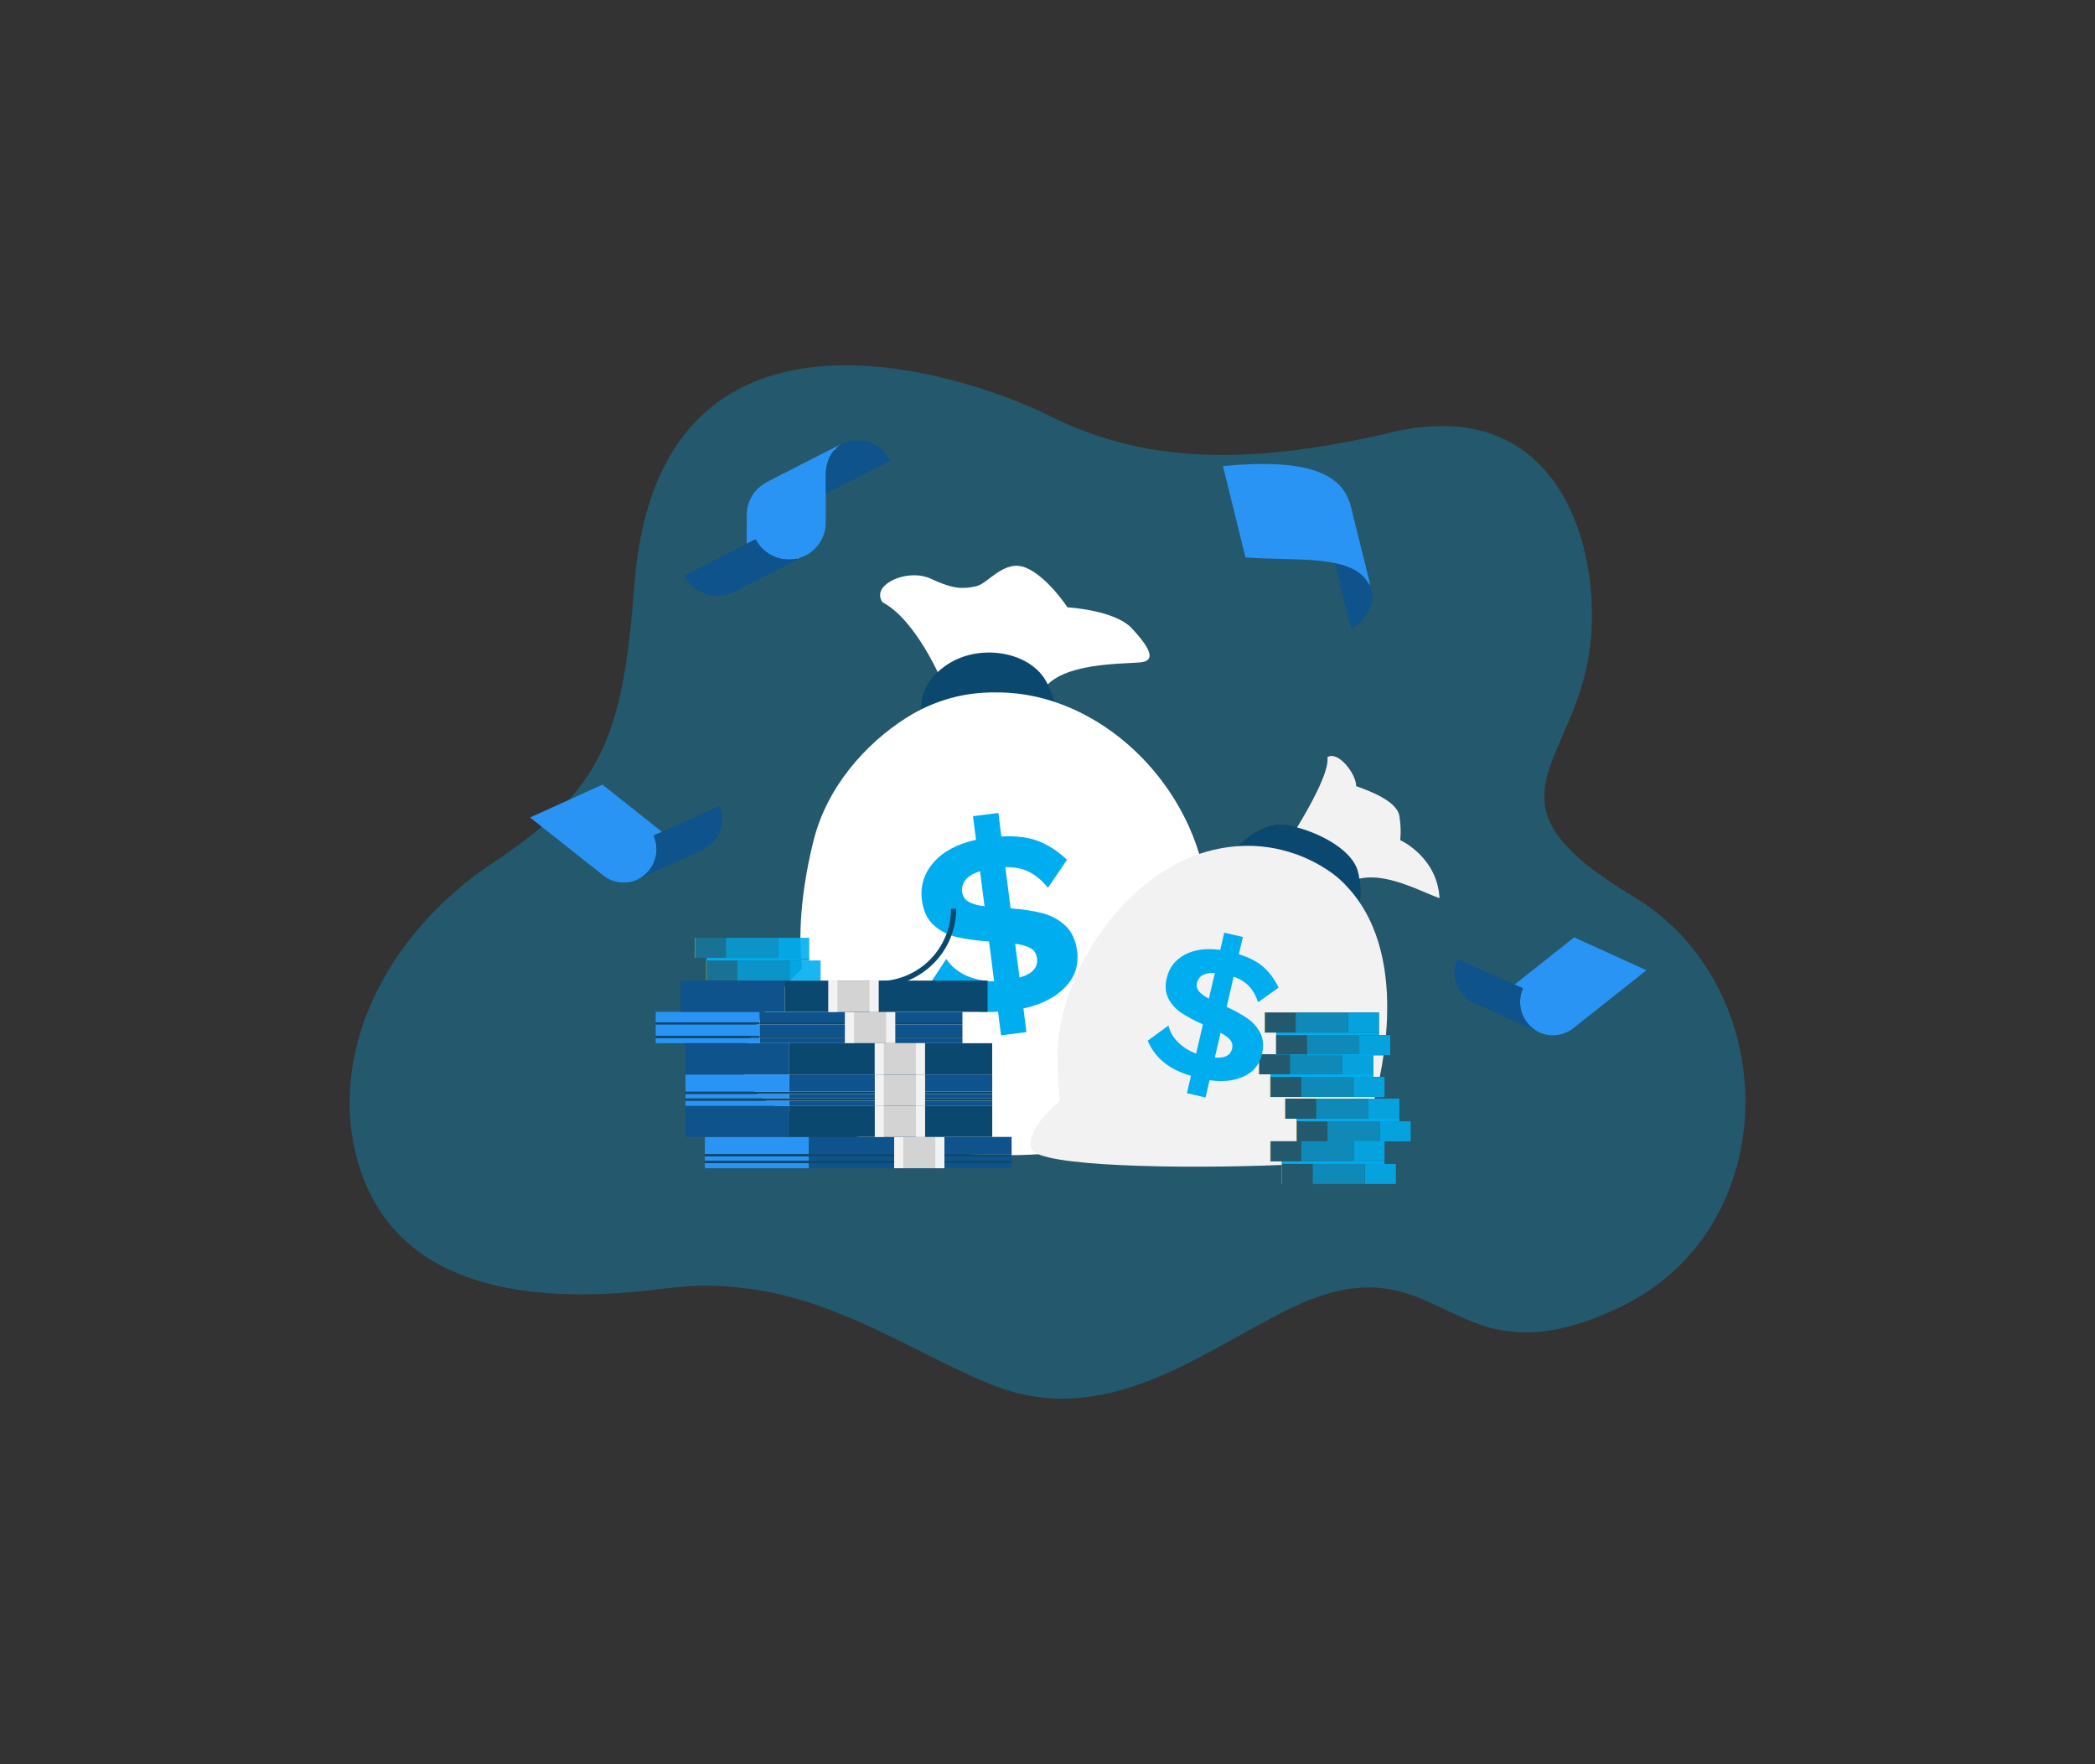<svg xmlns="http://www.w3.org/2000/svg" xmlns:xlink="http://www.w3.org/1999/xlink" version="1.1" x="0px" y="0px" width="500px" height="421px" viewBox="0 0 500 421" enable-background="new 0 0 500 421" xml:space="preserve">
<rect x="0" y="0" width="500" height="421" fill="#333333" stroke="none"/>
<g xmlns="http://www.w3.org/2000/svg" id="BACKGROUND">
</g>
<g xmlns="http://www.w3.org/2000/svg" id="DESIGNED_BY_FREEPIK">
	<g>
		<g opacity="0.3">
			<path fill="#00aef0" d="M389.814,213.945c-35.799-21.461-16.773-29.504-11.166-54.605c5.055-22.623-3.469-66.301-46.469-56.17     c-36.961,8.699-60.689,6.529-81.631-3.891c-20.939-10.43-93.309-34.32-99.1,39.9c-2.76,35.459-7,49-33.561,66.57     c-26.559,17.58-39.74,46.289-32.479,71.539c6.879,23.91,29.658,35.941,73.309,30.23c32.691-4.289,54.791,13.561,77.84,22.91     c27.131,10.99,49.701-7.43,70.73-17.83c37.811-18.699,37.275,19.336,79.125-0.516     C426.465,293.096,425.615,235.404,389.814,213.945z M340.42,213.109c-4.5-1.9-10.75-4.6-15.98-3.4     c0.35,2.141,0.27,4.17,0.09,5.701c6.42,9.5,7.131,21.789,6.25,31.639h1.029v4.801h-1.6c-0.27,1.891-0.59,3.619-0.9,5.16h1.141     v4.799h-2.279c-0.031,0.141-0.07,0.271-0.102,0.391h5.922v5.41h2.709v4.801h-6.25v5.369h2.711v4.801h-27.281v-4.541     c-23.73,0.961-57.92,0.42-59.619-3.76c-1.871-4.6,6.75-11.629,6.75-11.629s-0.67-2.621-0.6-12.512     c1.059-18.898,16.26-41.299,35.309-46.818c2.701-0.781,5.281-1.221,7.721-1.381c2.77-2.561,7.199-5.881,11.779-5.01     c0.771,0.15,1.561,0.33,2.34,0.539c2.791-4.559,7.771-13.318,7.25-16.77c2.531-1.59,6.871,3.951,6.871,6.93     c3.98,1.391,9.77,3.76,10.311,7.131c0.539,3.369,0.18,5.74,0.18,5.74s8.859,3.959,9.398,13.869     C342.68,214.059,341.609,213.609,340.42,213.109z"/>
		</g>
		<g>
			<g>
				<polygon fill="#8EA54E" points="196.922,113.393 196.814,113.439 196.842,113.266     "/>
				<path fill="#8EA54E" d="M197.74,107.551c-0.072,0.082-0.139,0.162-0.205,0.242l0.018-0.146L197.74,107.551z"/>
				<path fill="#8EA54E" d="M200.875,105.926c-0.029,0.016-0.365,0.18-0.912,0.457l0.604-0.314      C200.67,106.016,200.771,105.963,200.875,105.926z"/>
				<path fill="#2A94F4" d="M199.963,106.383l-0.006,0.002c-0.006,0.004-0.006,0.004-0.014,0.006l-0.127,0.066      c-1.041,0.529-2.748,1.406-4.686,2.398c-0.012,0.006-0.014,0.016-0.023,0.027l-0.006,0.004      c-0.344,0.182-0.695,0.359-1.055,0.537c-0.064,0.039-0.137,0.076-0.207,0.104c-0.963,0.49-1.951,0.992-2.906,1.471      c-1.482,0.762-2.932,1.498-4.162,2.139c-0.008-0.002-0.008-0.002-0.012,0.008c0,0,0,0-0.006,0.002      c-0.191,0.09-0.373,0.182-0.545,0.277c-0.01-0.002-0.01-0.002-0.014,0.006c-0.799,0.408-1.49,0.76-2.008,1.031      c-0.012-0.004-0.014,0.006-0.014,0.006l-1.055,0.537c-0.018,0.008-0.029,0.014-0.029,0.014c-2.256,1.148-3.885,3.15-4.537,5.514      c-0.109,0.385-0.195,0.771-0.238,1.166c-0.023,0.148-0.041,0.297-0.051,0.439c-0.029,0.242-0.043,0.486-0.039,0.736v0.045      l-0.016,6.854l2.121-1.08c0.312,0.613,0.686,1.17,1.104,1.676c0.178,0.213,0.365,0.416,0.562,0.607      c0.396,0.391,0.826,0.738,1.277,1.043c2.033,1.369,4.582,1.865,7.023,1.297l0.006-0.004c0.244-0.062,0.492-0.129,0.738-0.215      l0.885-0.344l0.303-0.154c2.971-1.512,4.838-4.559,4.852-7.893l0.012-6.912l-0.002-1.486l0.006-1.43v-0.75v-0.494l0.002-0.314      l0.002-0.055l-0.002-0.334c0.066-1.43,0.369-2.783,0.982-3.98c0.234-0.469,0.52-0.912,0.857-1.328      c0.062-0.086,0.135-0.168,0.211-0.244c-0.047,0-0.088,0.006-0.141,0.01c0,0,0,0-0.006,0.002l-0.328,0.223l0.271-0.215      l0.922-0.736c0.004-0.01,0.004-0.01,0.01-0.012c0.006-0.004,0.014-0.016,0.021-0.02c0.012-0.006,0.014-0.016,0.025-0.021      c0.014-0.006,0.016-0.016,0.027-0.021c0.014-0.006,0.016-0.016,0.029-0.021c0.012-0.006,0.023-0.012,0.033-0.023      c0.264-0.219,0.555-0.422,0.861-0.615C200.846,105.941,200.51,106.105,199.963,106.383z M189.635,122.037      c-0.002-0.006-0.012-0.01-0.018-0.021l0.016-0.002L189.635,122.037z M196.814,113.439l0.027-0.174l0.08,0.127L196.814,113.439z       M197.535,107.793l0.018-0.146l0.188-0.096C197.668,107.633,197.602,107.713,197.535,107.793z"/>
				<polygon fill="#8EA54E" points="197.104,113.316 197.102,113.629 197.096,114.127 197.096,113.633 197.098,113.318     "/>
				<path fill="#8EA54E" d="M199.867,106.66c-0.184,0.162-0.369,0.34-0.523,0.502c-0.006,0.004-0.006,0.004-0.006,0.004      c-0.062,0.07-0.129,0.135-0.189,0.211c-0.047,0-0.088,0.006-0.141,0.01c0,0,0,0-0.006,0.002l-0.328,0.223l0.271-0.215      L199.867,106.66z"/>
				<polygon fill="#527C35" points="196.922,113.393 196.814,113.439 196.842,113.266     "/>
				<polygon fill="#527C35" points="197.104,113.316 197.102,113.629 197.096,114.127 197.096,113.633 197.098,113.318     "/>
				<path fill="#527C35" d="M199.867,106.66c-0.184,0.162-0.369,0.34-0.523,0.502c-0.006,0.004-0.006,0.004-0.006,0.004      c-0.062,0.07-0.129,0.135-0.189,0.211c-0.047,0-0.088,0.006-0.141,0.01c0,0,0,0-0.006,0.002l-0.328,0.223l0.271-0.215      L199.867,106.66z"/>
				<polygon fill="#8EA54E" points="196.922,113.393 196.814,113.439 196.842,113.266     "/>
				<polygon fill="#8EA54E" points="197.104,113.316 197.102,113.629 197.096,114.127 197.096,113.633 197.098,113.318     "/>
				<path fill="#8EA54E" d="M199.338,107.166c-0.062,0.07-0.129,0.135-0.189,0.211c-0.047,0-0.088,0.006-0.141,0.01L199.338,107.166      z"/>
				<path fill="#0E538C" d="M212.502,109.955l-15.41,7.838l-0.002-1.486l0.006-1.43v-0.75l0.006-0.498l0.002-0.312l-0.006,0.002      l0.002-0.055l-0.002-0.334c0.066-1.43,0.369-2.783,0.982-3.98c0.234-0.469,0.52-0.912,0.857-1.328      c0.062-0.086,0.135-0.168,0.211-0.244c0.061-0.076,0.127-0.141,0.189-0.211c0,0,0,0,0.006-0.004      c0.154-0.162,0.34-0.34,0.523-0.502c0.004-0.01,0.004-0.01,0.01-0.012c0.006-0.004,0.014-0.016,0.021-0.02      c0.012-0.006,0.014-0.016,0.025-0.021c0.014-0.006,0.016-0.016,0.027-0.021c0.014-0.006,0.016-0.016,0.029-0.021      c0.012-0.006,0.023-0.012,0.033-0.023c0.264-0.219,0.555-0.422,0.861-0.615C205.184,103.926,210.33,105.688,212.502,109.955z"/>
				<path fill="#598E2F" d="M198.945,107.396l-0.271,0.215l0.328-0.223C198.986,107.391,198.967,107.393,198.945,107.396z       M197.098,113.318l-0.002,0.314l0.006-0.004l0.002-0.312L197.098,113.318z"/>
			</g>
			<g>
				<path fill="#BDD992" d="M191.041,133.096l-0.938,0.361c0.066-0.049,0.127-0.094,0.193-0.143l0.006-0.004      C190.547,133.248,190.795,133.182,191.041,133.096z"/>
				<path fill="#BDD992" d="M189.633,122.014l0.002,0.023c-0.002-0.006-0.012-0.01-0.018-0.021L189.633,122.014z"/>
				<polygon fill="#BDD992" points="196.922,113.393 196.814,113.439 196.842,113.266     "/>
				<path fill="#BDD992" d="M195.131,108.855c-0.012,0.006-0.014,0.016-0.023,0.027l-0.006,0.004      c-0.344,0.182-0.695,0.359-1.055,0.537c-0.064,0.039-0.137,0.076-0.207,0.104c-0.963,0.49-1.951,0.992-2.906,1.471      c0.975-0.496,1.961-1.006,2.924-1.496l0.207-0.104C194.428,109.213,194.777,109.027,195.131,108.855z"/>
				<path fill="#BDD992" d="M197.74,107.551c-0.072,0.082-0.139,0.162-0.205,0.242l0.018-0.146L197.74,107.551z"/>
				<path fill="#BDD992" d="M199.867,106.66c-0.184,0.162-0.369,0.34-0.523,0.502c-0.006,0.004-0.006,0.004-0.006,0.004      c-0.062,0.07-0.129,0.135-0.189,0.211c-0.047,0-0.088,0.006-0.141,0.01c0,0,0,0-0.006,0.002l-0.328,0.223l0.271-0.215      L199.867,106.66z"/>
				<path fill="#598E2F" d="M191.041,133.096l-0.938,0.361c0.066-0.049,0.127-0.094,0.193-0.143l0.006-0.004      C190.547,133.248,190.795,133.182,191.041,133.096z"/>
				<path fill="#598E2F" d="M189.633,122.014l0.002,0.023c-0.002-0.006-0.012-0.01-0.018-0.021L189.633,122.014z"/>
				<path fill="#598E2F" d="M190.934,110.998c-1.482,0.762-2.932,1.498-4.162,2.139c-0.008-0.002-0.008-0.002-0.012,0.008      c0,0,0,0-0.006,0.002c-0.191,0.09-0.373,0.182-0.545,0.277c-0.01-0.002-0.01-0.002-0.014,0.006      c-0.799,0.408-1.49,0.76-2.008,1.031c-0.012-0.004-0.014,0.006-0.014,0.006l-1.055,0.537c0.186-0.133,0.385-0.248,0.584-0.352      c0,0,0.334-0.17,0.918-0.467l0.041-0.02c0.494-0.244,1.143-0.574,1.912-0.967c0.006-0.002,0.016-0.014,0.031-0.014      c0.111-0.051,0.209-0.1,0.314-0.162l0.018-0.008C188.1,112.432,189.484,111.734,190.934,110.998z"/>
				<path fill="#598E2F" d="M197.74,107.551c-0.072,0.082-0.139,0.162-0.205,0.242l0.018-0.146L197.74,107.551z"/>
				<path fill="#BDD992" d="M189.633,122.014l0.002,0.023c-0.002-0.006-0.012-0.01-0.018-0.021L189.633,122.014z"/>
			</g>
			<g>
				<g>
					<path fill="#527C35" d="M189.633,122.014l0.002,0.023c-0.002-0.006-0.012-0.01-0.018-0.021L189.633,122.014z"/>
					<path fill="#BDD992" d="M189.633,122.014l0.002,0.023c-0.002-0.006-0.012-0.01-0.018-0.021L189.633,122.014z"/>
					<path fill="#8EA54E" d="M189.633,122.014l0.002,0.023c-0.002-0.006-0.012-0.01-0.018-0.021L189.633,122.014z"/>
				</g>
			</g>
			<path fill="#6EAA42" d="M187.012,112.963c-0.012,0.006-0.027,0.021-0.039,0.027c-0.014,0.006-0.025,0.012-0.035,0.025     l-0.018,0.008c-0.051,0.035-0.1,0.074-0.148,0.113c-0.008-0.002-0.008-0.002-0.012,0.008c0,0,0,0-0.006,0.002     c-0.191,0.09-0.373,0.182-0.545,0.277c0.117-0.082,0.242-0.154,0.365-0.225c0.006-0.002,0.016-0.014,0.031-0.014     c0.057-0.037,0.117-0.068,0.184-0.102c0.059-0.037,0.119-0.068,0.18-0.1C186.969,112.984,186.986,112.975,187.012,112.963z"/>
			<path fill="#6EAA42" d="M194.076,109.377c-0.002,0.008-0.008,0.012-0.012,0.021c-0.006,0.002-0.016,0.014-0.018,0.025     c-0.064,0.039-0.137,0.076-0.207,0.104c0.004-0.01,0.016-0.016,0.018-0.025c0.004-0.008,0.016-0.016,0.02-0.023L194.076,109.377z     "/>
			<g>
				<g>
					<path fill="#0E538C" d="M191.926,132.752l-16.701,8.494c-4.363,2.221-9.705,0.48-11.928-3.891l17.033-8.664       c0.312,0.613,0.686,1.17,1.104,1.676c0.178,0.213,0.365,0.416,0.562,0.607c0.396,0.391,0.826,0.738,1.277,1.043       c2.033,1.369,4.582,1.865,7.023,1.297c-0.066,0.049-0.127,0.094-0.193,0.143l0.938-0.361       C191.336,132.998,191.635,132.885,191.926,132.752z"/>
					<path fill="#8EA54E" d="M191.041,133.096l-0.938,0.361c0.066-0.049,0.127-0.094,0.193-0.143l0.006-0.004       C190.547,133.248,190.795,133.182,191.041,133.096z"/>
				</g>
			</g>
			<g>
				<path fill="#8EA54E" d="M178.264,122.137c-0.029,0.242-0.043,0.486-0.039,0.736v0.045l-0.006,0.004      C178.215,122.656,178.229,122.398,178.264,122.137z"/>
				<polygon fill="#8EA54E" points="197.104,113.316 197.102,113.629 197.096,114.127 197.096,113.633 197.098,113.318     "/>
			</g>
		</g>
		<g>
			<g>
				<g>
					<path fill="#BDD992" d="M354.537,240.59l-0.1-0.045l0.031-0.025C354.494,240.545,354.514,240.57,354.537,240.59z"/>
					<path fill="#2A94F4" d="M392.787,231.484l-17.078-7.76l-0.018-0.012l-9.967,7.898l-1.227,0.967l-3.025,2.396l0.912,0.406       l1.1,0.5c-0.143,0.318-0.268,0.645-0.361,0.969c-0.188,0.6-0.295,1.213-0.326,1.82c-0.055,0.867,0.039,1.719,0.258,2.545v0.006       c0.568,2.133,2.012,4.014,4.107,5.078l0.162,0.074c0.082,0.037,0.162,0.068,0.25,0.1c0.338,0.145,0.689,0.264,1.045,0.346       c0.049,0.023,0.113,0.035,0.176,0.049c0.213,0.049,0.43,0.094,0.65,0.131c0.105,0.012,0.217,0.025,0.324,0.037       c0.068,0.008,0.131,0.014,0.188,0.02c0.031,0,0.068,0.006,0.094,0.006c0.049,0.006,0.088,0.006,0.113,0.006       c0.262,0.014,0.525,0.02,0.787,0c0.076,0,0.145-0.006,0.219-0.006c0.318-0.025,0.631-0.062,0.938-0.125       c1.062-0.199,2.082-0.619,2.996-1.238l2.713-2.15l15.131-11.986L392.787,231.484z M371.689,240.039h-0.006v-0.006h0.012       L371.689,240.039z"/>
					<polygon fill="#BDD992" points="371.695,240.033 371.689,240.039 371.684,240.039 371.684,240.033      "/>
					<path fill="#598E2F" d="M370.051,247.061c-0.113,0-0.27-0.006-0.469-0.031c-0.494-0.062-1.232-0.219-2.008-0.557       c0.338,0.145,0.689,0.264,1.045,0.346c0.049,0.023,0.113,0.035,0.176,0.049c0.213,0.049,0.43,0.094,0.65,0.131       c0.105,0.012,0.217,0.025,0.324,0.037c0.068,0.008,0.131,0.014,0.188,0.02C369.988,247.055,370.025,247.061,370.051,247.061z"/>
					<polygon fill="#598E2F" points="371.695,240.033 371.689,240.039 371.684,240.039 371.684,240.033      "/>
					<polygon fill="#BDD992" points="371.695,240.033 371.689,240.039 371.684,240.039 371.684,240.033      "/>
				</g>
				<g>
					<g>
						<polygon fill="#527C35" points="371.695,240.033 371.689,240.039 371.684,240.039 371.684,240.033       "/>
						<polygon fill="#8EA54E" points="371.695,240.033 371.689,240.039 371.684,240.039 371.684,240.033       "/>
					</g>
				</g>
			</g>
			<g>
				<g>
					<path fill="#8EA54E" d="M354.537,240.59l-0.1-0.045l0.031-0.025C354.494,240.545,354.514,240.57,354.537,240.59z"/>
					<path fill="#0E538C" d="M367.162,246.299l-3.045-1.377l-2.545-1.15l-0.383-0.174l-0.412-0.189l-1.051-0.469l-0.855-0.387       l-0.131-0.062l-0.506-0.225l-0.258-0.119l-0.381-0.176l-0.602-0.268l-1.65-0.746l-0.799-0.361l-0.008-0.006       c-0.023-0.02-0.043-0.045-0.068-0.07l-0.031,0.025l-0.443-0.199l-0.201-0.088c-0.006-0.006-0.006-0.006-0.012-0.014       l-0.957-0.424l-0.074-0.037l-0.939-0.426c-4.014-1.812-5.795-6.533-3.982-10.549l13.645,6.166l0.912,0.406l1.1,0.5       c-0.143,0.318-0.268,0.645-0.361,0.969c-0.188,0.6-0.295,1.213-0.326,1.82c-0.055,0.867,0.039,1.719,0.258,2.545v0.006       C363.623,243.354,365.066,245.234,367.162,246.299z"/>
					<path fill="#527C35" d="M353.793,240.258l-0.969-0.438l0.957,0.424C353.787,240.252,353.787,240.252,353.793,240.258z"/>
					<path fill="#527C35" d="M354.537,240.59l-0.1-0.045l0.031-0.025C354.494,240.545,354.514,240.57,354.537,240.59z"/>
					<path fill="#8EA54E" d="M354.537,240.59l-0.1-0.045l0.031-0.025C354.494,240.545,354.514,240.57,354.537,240.59z"/>
					<path fill="#598E2F" d="M354.537,240.59l-0.1-0.045l0.031-0.025C354.494,240.545,354.514,240.57,354.537,240.59z"/>
				</g>
			</g>
		</g>
		<g>
			<g>
				<g>
					<path fill="#BDD992" d="M164.926,204.135l0.102-0.043l-0.033-0.025C164.971,204.092,164.951,204.117,164.926,204.135z"/>
					<path fill="#2A94F4" d="M126.516,195.107l15.133,11.984l2.713,2.152c0.912,0.619,1.932,1.037,2.996,1.236       c0.307,0.064,0.617,0.102,0.936,0.127c0.076,0,0.145,0.006,0.221,0.006c0.262,0.02,0.525,0.014,0.787,0       c0.025,0,0.062,0,0.113-0.006c0.025,0,0.062-0.008,0.094-0.008c0.057-0.006,0.119-0.012,0.188-0.018       c0.105-0.012,0.219-0.025,0.324-0.037c0.219-0.037,0.438-0.082,0.65-0.131c0.062-0.014,0.125-0.025,0.176-0.051       c0.355-0.082,0.707-0.201,1.043-0.344c0.088-0.031,0.17-0.062,0.252-0.1l0.162-0.074c2.094-1.064,3.539-2.945,4.107-5.078       v-0.008c0.219-0.824,0.312-1.676,0.256-2.545c-0.031-0.605-0.137-1.219-0.324-1.818c-0.094-0.326-0.219-0.65-0.361-0.969       l1.098-0.5l0.914-0.406l-3.027-2.396l-1.225-0.969l-9.967-7.896l-0.02,0.012l-17.076,7.76L126.516,195.107z M147.77,203.578       h0.012v0.008h-0.006L147.77,203.578z"/>
					<polygon fill="#BDD992" points="147.77,203.578 147.775,203.586 147.781,203.586 147.781,203.578      "/>
					<path fill="#598E2F" d="M149.414,210.607c0.111,0,0.268-0.008,0.469-0.031c0.494-0.062,1.23-0.221,2.006-0.557       c-0.336,0.143-0.688,0.262-1.043,0.344c-0.051,0.025-0.113,0.037-0.176,0.051c-0.213,0.049-0.432,0.094-0.65,0.131       c-0.105,0.012-0.219,0.025-0.324,0.037c-0.068,0.006-0.131,0.012-0.188,0.018C149.477,210.6,149.439,210.607,149.414,210.607z"/>
					<polygon fill="#598E2F" points="147.77,203.578 147.775,203.586 147.781,203.586 147.781,203.578      "/>
					<polygon fill="#BDD992" points="147.77,203.578 147.775,203.586 147.781,203.586 147.781,203.578      "/>
				</g>
				<g>
					<g>
						<polygon fill="#527C35" points="147.77,203.578 147.775,203.586 147.781,203.586 147.781,203.578       "/>
						<polygon fill="#8EA54E" points="147.77,203.578 147.775,203.586 147.781,203.586 147.781,203.578       "/>
					</g>
				</g>
			</g>
			<g>
				<g>
					<path fill="#8EA54E" d="M164.926,204.135l0.102-0.043l-0.033-0.025C164.971,204.092,164.951,204.117,164.926,204.135z"/>
					<path fill="#0E538C" d="M152.303,209.846l3.045-1.377l2.545-1.15l0.381-0.176l0.412-0.188l1.051-0.469l0.857-0.387l0.131-0.062       l0.506-0.227l0.258-0.119l0.381-0.174l0.602-0.27l1.65-0.744l0.799-0.363l0.006-0.006c0.025-0.018,0.045-0.043,0.068-0.068       l0.033,0.025l0.443-0.199l0.199-0.088c0.006-0.006,0.006-0.006,0.014-0.014l0.955-0.424l0.076-0.039l0.938-0.424       c4.014-1.814,5.797-6.535,3.984-10.549l-13.645,6.166l-0.914,0.406l-1.098,0.5c0.143,0.318,0.268,0.643,0.361,0.969       c0.188,0.6,0.293,1.213,0.324,1.818c0.057,0.869-0.037,1.721-0.256,2.545v0.008C155.842,206.9,154.396,208.781,152.303,209.846       z"/>
					<path fill="#527C35" d="M165.67,203.805l0.969-0.438l-0.955,0.424C165.676,203.799,165.676,203.799,165.67,203.805z"/>
					<path fill="#527C35" d="M164.926,204.135l0.102-0.043l-0.033-0.025C164.971,204.092,164.951,204.117,164.926,204.135z"/>
					<path fill="#8EA54E" d="M164.926,204.135l0.102-0.043l-0.033-0.025C164.971,204.092,164.951,204.117,164.926,204.135z"/>
					<path fill="#598E2F" d="M164.926,204.135l0.102-0.043l-0.033-0.025C164.971,204.092,164.951,204.117,164.926,204.135z"/>
				</g>
			</g>
		</g>
		<g>
			<g>
				<g>
					<path fill="#0E538C" d="M318.584,134.383c0.986,0.195,1.914,0.447,2.775,0.766c1.947,0.705,3.553,1.715,4.672,3.195       c0.324,0.412,0.602,0.865,0.84,1.355c0.145,0.299,0.279,0.605,0.383,0.93c0.088,0.229,0.158,0.457,0.223,0.699       c0.014,0.031,0.018,0.068,0.023,0.098c0.006,0.031,0.02,0.068,0.025,0.1c0.061,0.787-0.061,1.941-0.428,3.053       c-0.812,2.512-2.557,4.275-4.646,5.479C322.088,148.566,320.066,140.381,318.584,134.383z"/>
					<path fill="#2A94F4" d="M291.875,111.23c0.164,0.65,5.166,20.963,5.373,21.801c6.014,0.463,12.168,0.281,17.363,0.773       c0.252,0.027,0.506,0.055,0.752,0.082c0.379,0.039,0.75,0.086,1.121,0.135c0.729,0.102,1.426,0.217,2.1,0.361       c0.986,0.195,1.914,0.447,2.775,0.766c1.947,0.705,3.553,1.715,4.672,3.195c0.324,0.412,0.602,0.865,0.84,1.355       c-0.033-0.24-0.072-0.504-0.127-0.775c0.176,0.389,0.314,0.799,0.443,1.238c-0.014-0.045-0.027-0.09-0.033-0.129       c-0.049-0.188-0.094-0.377-0.137-0.559c-0.008-0.008-0.008-0.023-0.014-0.037c-0.006-0.016-0.006-0.031-0.006-0.045       c-0.006-0.01-0.014-0.023-0.014-0.039c-0.029-0.137-0.068-0.271-0.1-0.408c-0.014-0.047-0.018-0.09-0.031-0.137       c-0.006-0.021-0.012-0.053-0.018-0.074c-0.008-0.016-0.008-0.023-0.006-0.039c-0.025-0.105-0.059-0.211-0.082-0.324       c-0.006-0.023-0.014-0.039-0.021-0.061c0.002-0.023-0.004-0.039-0.01-0.053c0-0.01,0-0.01,0-0.01       c-0.006-0.021-0.006-0.035-0.012-0.051c-0.045-0.182-0.09-0.363-0.133-0.545l-0.008-0.008       c-0.012-0.053-0.023-0.107-0.037-0.152c-0.006-0.016-0.006-0.029-0.014-0.045c0.002-0.014-0.006-0.031-0.006-0.037       c-0.006-0.023-0.012-0.047-0.012-0.061c-0.031-0.115-0.057-0.221-0.082-0.324c0.002-0.01,0.002-0.018-0.006-0.023       c0-0.008,0-0.008-0.006-0.018c0-0.014-0.006-0.037-0.012-0.059c-0.008-0.023-0.014-0.053-0.02-0.084c0,0,0,0-0.006-0.008       v-0.008c0-0.006,0-0.021-0.006-0.029c0-0.014-0.008-0.031-0.014-0.045c-0.004-0.053-0.018-0.105-0.039-0.152       c0.002-0.014,0.002-0.023-0.006-0.029c-0.012-0.053-0.023-0.105-0.037-0.152c0-0.008,0-0.008,0-0.008       c0.002-0.006,0.002-0.006,0.002-0.006c0-0.008,0-0.008-0.008-0.008l-0.018-0.092c0-0.006-0.008-0.016-0.008-0.016       c-0.006-0.029-0.012-0.059-0.018-0.082c-0.008-0.008-0.008-0.016-0.006-0.023c-0.008-0.029-0.014-0.053-0.02-0.074       c-0.006-0.023-0.014-0.039-0.021-0.055c0-0.006,0-0.006,0-0.006c0.002-0.01,0.002-0.01,0.002-0.01       c-0.008-0.014-0.014-0.029-0.014-0.045c0-0.006-0.006-0.016-0.006-0.023c-0.064-0.225-0.129-0.445-0.207-0.666       c0.029,0.023,0.062,0.1,0.102,0.215c-0.02-0.076-0.037-0.152-0.057-0.229c-0.025-0.098-0.045-0.188-0.068-0.279       c0-0.008-0.008-0.016-0.008-0.023c-0.006-0.029-0.012-0.061-0.018-0.084l-0.008-0.006c0-0.008,0-0.008,0-0.016       c0.002-0.014-0.006-0.029-0.006-0.037c-0.012-0.031-0.02-0.053-0.018-0.084l-0.006-0.008v-0.008       c-0.006-0.029-0.02-0.066-0.025-0.098s-0.012-0.061-0.02-0.084c-0.008-0.008-0.008-0.008-0.006-0.014       c0-0.008,0-0.016-0.008-0.023c0-0.008,0-0.008,0.002-0.016c-0.014-0.037-0.02-0.074-0.033-0.113       c0.002-0.014-0.004-0.037-0.012-0.053v-0.008c-0.008-0.008-0.006-0.016-0.006-0.021c-0.008-0.016-0.006-0.023-0.014-0.039       c0.002-0.014-0.006-0.029-0.006-0.037s-0.006-0.008-0.006-0.016c0-0.016-0.006-0.029-0.006-0.037       c-0.057-0.221-0.105-0.439-0.156-0.643c-0.008-0.016-0.006-0.031-0.014-0.047c-0.006-0.045-0.018-0.09-0.031-0.127       c-0.012-0.039-0.02-0.076-0.031-0.121c0-0.008,0-0.008-0.006-0.018c0-0.014-0.008-0.037-0.014-0.051c0,0,0,0,0-0.008       l0.002-0.016l-0.008-0.008c0,0,0,0,0-0.008s0-0.008-0.008-0.008c0,0,0,0,0.002-0.006c0,0,0-0.016-0.006-0.039c0,0,0,0,0-0.008       l-0.008-0.008c0-0.008,0-0.008,0-0.014c-0.006-0.008-0.006-0.008-0.006-0.008c0.002-0.023-0.012-0.053-0.025-0.107       c-0.006-0.014-0.006-0.029-0.012-0.045v-0.014c0,0,0,0-0.008-0.008c0-0.008,0.002-0.016-0.006-0.037       c0.002-0.008-0.006-0.018-0.006-0.023c0-0.008,0-0.008-0.006-0.016c0-0.008,0-0.016-0.006-0.037c0,0,0-0.008-0.008-0.016       l0.002-0.008c0,0,0-0.008-0.006-0.037c0,0,0-0.008-0.006-0.023c0-0.008-0.008-0.037-0.02-0.076       c-0.008-0.008-0.008-0.008-0.008-0.016c0.002-0.006-0.006-0.029-0.012-0.066c-0.006-0.008-0.006-0.008-0.006-0.016       s-0.006-0.037-0.02-0.082l0.002-0.01h-0.008c0,0,0,0,0-0.008c0-0.006,0-0.006,0-0.014l-0.006-0.01c0,0,0-0.006,0-0.014       c-0.006-0.014-0.014-0.031-0.014-0.045c-0.006-0.023-0.012-0.045-0.018-0.076c-0.008-0.008-0.008-0.008-0.008-0.014       c-0.006-0.023-0.012-0.039-0.012-0.061c0,0,0,0,0-0.008c-0.006-0.016-0.014-0.031-0.014-0.047       c-0.006-0.014-0.012-0.029-0.012-0.045c0,0,0,0,0-0.008h-0.006c0,0,0,0,0-0.008c0-0.006,0-0.014-0.008-0.021       c-0.018-0.084-0.035-0.174-0.061-0.266c0-0.008-0.008-0.016-0.006-0.029c0,0,0-0.008-0.008-0.016s-0.008-0.008-0.008-0.016       v-0.008c-0.006-0.029-0.012-0.068-0.023-0.105v-0.008h-0.008v-0.008c0.002-0.021-0.006-0.037-0.012-0.061v-0.008       c0.002-0.006,0.002-0.014-0.006-0.021v-0.008h-0.008c-0.006-0.008-0.006-0.016,0.002-0.023c0-0.006,0-0.006-0.006-0.014       c0,0-0.008-0.008-0.008-0.016c0,0,0,0,0-0.008c0,0,0,0,0.002-0.008c-0.008-0.023-0.008-0.045-0.02-0.068       c-0.021-0.053-0.033-0.105-0.037-0.158c0-0.008,0-0.016-0.008-0.021c0,0-0.006-0.01-0.006-0.018c0,0,0,0,0-0.006v-0.008       c0,0,0,0,0-0.008h-0.006c0,0,0,0,0-0.008v-0.008c-0.006-0.008-0.016-0.016-0.006-0.023v-0.006c0-0.008-0.008-0.008-0.008-0.016       c-0.008-0.008-0.014-0.016-0.006-0.023c-0.008-0.008-0.008-0.016-0.006-0.021v-0.016c0-0.008,0-0.008,0-0.008       c-0.006-0.008-0.014-0.008-0.006-0.016v-0.008c-0.008-0.006-0.008-0.006,0.002-0.014c-0.016-0.008-0.016-0.016-0.016-0.023       v-0.008c-0.006-0.008-0.014-0.016-0.006-0.023c0,0-0.006-0.008-0.006-0.014c-0.008-0.008-0.016-0.016-0.008-0.023l0.002-0.014       c0,0,0-0.008-0.008-0.008c0-0.008,0-0.008,0-0.016v-0.008c-0.033-0.076-0.045-0.152-0.057-0.219       c-0.006-0.008-0.006-0.008,0.002-0.016c0-0.008,0-0.008,0-0.008h-0.008c-0.027-0.068-0.037-0.137-0.051-0.197h0.008       c0.002-0.021-0.006-0.037-0.012-0.053c0-0.008,0.002-0.021-0.006-0.031c0,0,0-0.006,0-0.014       c-0.008-0.008-0.006-0.023-0.014-0.031c-0.006-0.014-0.014-0.037-0.02-0.053c0-0.006,0-0.006,0-0.006       c-0.008-0.008-0.008-0.008-0.006-0.016c0-0.008,0-0.008,0-0.016c0.002-0.014,0.002-0.023-0.006-0.031       c-0.008-0.006-0.008-0.014-0.008-0.014c0-0.008,0-0.008,0-0.008c0.002-0.008,0.002-0.016,0.002-0.016v-0.006l-0.008-0.002       c0-0.008,0-0.008,0-0.008c-0.006-0.008-0.006-0.008,0.002-0.014l-0.008-0.008c-0.006-0.008-0.006-0.016-0.006-0.023       c0-0.006-0.008-0.008-0.008-0.016l0.002-0.014c-0.008,0-0.008-0.008-0.008-0.008l0.002-0.029c0,0-0.008-0.002-0.008-0.01       c-0.006-0.021-0.012-0.045-0.012-0.066c-0.006-0.008-0.006-0.008-0.006-0.016c-0.014-0.023-0.02-0.053-0.02-0.076       c-0.006-0.008-0.006-0.008,0.002-0.014l-0.008-0.008c-0.008-0.008-0.006-0.023-0.006-0.031       c-0.008-0.008-0.006-0.023-0.006-0.037c-0.008-0.008-0.008-0.008-0.006-0.016c-0.008-0.008-0.008-0.023-0.014-0.031       c0-0.014-0.006-0.029-0.012-0.061c-0.008-0.014-0.008-0.031-0.006-0.045c-0.008-0.008-0.016-0.023-0.014-0.037       c-0.006-0.023-0.014-0.037-0.012-0.061c-0.016-0.023-0.021-0.037-0.02-0.061v-0.008c-0.008-0.016-0.014-0.039-0.014-0.053       c-0.006-0.008-0.006-0.016-0.006-0.023c-0.012-0.045-0.025-0.084-0.031-0.129c-0.006-0.014-0.006-0.021-0.014-0.037v-0.008       c-0.006-0.008-0.006-0.016-0.006-0.021c-0.006-0.023-0.012-0.047-0.012-0.061c-0.006-0.016-0.006-0.031-0.012-0.047       c0-0.008,0-0.008,0-0.008c-0.008-0.008-0.008-0.008-0.008-0.008c-0.006-0.008-0.006-0.008-0.006-0.014c0,0,0.008,0,0.008-0.008       v-0.008c0,0,0,0-0.008-0.008c0-0.008,0.002-0.014-0.006-0.021c0-0.016-0.006-0.031-0.006-0.047       c-0.006-0.029-0.012-0.051-0.02-0.074c-0.018-0.068-0.031-0.129-0.051-0.189c0.002-0.023-0.006-0.047-0.012-0.061       c0-0.008,0-0.016-0.006-0.021c0-0.023-0.006-0.039-0.014-0.055c0-0.008,0-0.008,0-0.008c-0.018-0.066-0.029-0.135-0.049-0.195       c0-0.008-0.008-0.023-0.006-0.031v-0.008c0-0.014-0.006-0.029-0.014-0.045c0.002-0.016-0.006-0.023-0.006-0.029       c0-0.008,0-0.008,0-0.008c-0.006-0.016-0.012-0.031-0.012-0.047c-0.008-0.006-0.006-0.014-0.006-0.014       c-0.01-0.008-0.008-0.016-0.008-0.016c-0.006-0.023-0.006-0.045-0.012-0.061c-0.006-0.031-0.012-0.061-0.02-0.09       c-0.012-0.039-0.025-0.084-0.031-0.121c-0.006-0.008-0.006-0.008-0.006-0.016s0-0.008,0-0.008h-0.008c0-0.008,0-0.008,0-0.008       c0.002-0.008,0.002-0.008,0.002-0.008c0-0.008,0-0.008,0-0.008c0-0.008-0.008-0.008-0.008-0.008c0-0.008,0-0.008-0.008-0.014       l0.002-0.008c0-0.008,0-0.016,0-0.016c0-0.008,0-0.016,0-0.016c-0.006-0.014-0.006-0.014-0.006-0.021       c-0.006-0.008-0.006-0.008-0.006-0.008v-0.008c0-0.008,0-0.008,0-0.008h-0.008c0-0.008,0-0.008,0-0.008l0.002-0.023       c0-0.006,0-0.014-0.008-0.014c-0.006-0.016-0.006-0.037-0.012-0.053l-0.008-0.008c-0.006-0.01-0.006-0.016-0.006-0.023       c0,0,0-0.006,0-0.016c-0.006,0-0.006-0.008-0.006-0.014c0,0,0,0,0-0.008c0.008,0,0.008,0.008,0.008,0.008       c-0.006-0.045-0.012-0.074-0.033-0.115c-0.006-0.014-0.012-0.029-0.012-0.051c-0.014-0.031-0.02-0.062-0.025-0.1       c-0.006-0.029-0.012-0.053-0.02-0.076c-0.006-0.021-0.014-0.037-0.012-0.053c-0.008-0.008-0.006-0.021-0.006-0.029       c-0.008-0.008-0.008-0.016-0.006-0.023c0-0.008,0-0.008,0-0.008l-0.008-0.008v-0.006c-0.014-0.023-0.02-0.055-0.018-0.076       c-0.014-0.031-0.02-0.061-0.02-0.082v-0.008l-0.006-0.008c-0.008-0.008-0.014-0.023-0.014-0.031       c-0.014-0.047-0.025-0.084-0.031-0.129c0-0.021-0.006-0.039-0.012-0.061h0.006c-0.006-0.008-0.006-0.008-0.006-0.016       s0-0.008-0.006-0.014c0-0.01,0-0.016-0.008-0.023l0.002-0.023c-0.016-0.008-0.016-0.016-0.014-0.029c0-0.008,0-0.008,0-0.008       c0-0.008,0-0.008,0.002-0.016c0-0.008-0.008-0.016-0.008-0.016v-0.006c-0.008-0.008-0.008-0.008-0.008-0.008       c-0.012-0.039-0.018-0.076-0.023-0.113h-0.008c0-0.008,0-0.016,0-0.016c-0.006-0.016-0.006-0.023-0.006-0.031       c-0.006-0.021-0.012-0.045-0.02-0.068c0.002-0.006-0.006-0.014-0.006-0.029l0.002-0.008h-0.008v-0.016       c0-0.006-0.006-0.014-0.006-0.021c0-0.016-0.006-0.029-0.014-0.047c0.002-0.014-0.006-0.021-0.012-0.037       c0.016,0.105,0.041,0.219,0.059,0.324c-0.006-0.021-0.014-0.053-0.025-0.084c0-0.008-0.008-0.016-0.008-0.021       c-0.012-0.076-0.021-0.152-0.025-0.219c0.008-0.008,0-0.008,0-0.016l-0.008-0.006c0-0.01,0.002-0.016-0.006-0.016       c0-0.016-0.008-0.023-0.006-0.031c-0.008-0.016-0.008-0.023-0.014-0.031c-0.006-0.045-0.02-0.082-0.018-0.119       c0,0,0.002-0.008,0.002-0.016c-0.008-0.008-0.008-0.008-0.008-0.016v-0.008c-0.006-0.006-0.006-0.006-0.006-0.014       s-0.008-0.016-0.006-0.023h0.008c0-0.029-0.006-0.053-0.02-0.084c0,0,0,0-0.008-0.006h-0.008l0.002-0.008       c0-0.008,0-0.008,0-0.016v-0.008c0,0-0.008,0-0.006-0.008c0-0.006-0.008-0.006-0.008-0.016       c-0.006-0.029-0.012-0.059-0.018-0.082c0,0,0,0,0-0.008v-0.008c-0.014-0.053-0.025-0.105-0.037-0.158       c-0.006-0.031-0.014-0.053-0.02-0.076c-0.006-0.016-0.006-0.029-0.012-0.045c0,0,0-0.008-0.008-0.016       c0.002-0.016-0.006-0.029-0.012-0.047c0-0.014,0-0.029-0.006-0.043c-0.006-0.031-0.012-0.055-0.02-0.076       c-0.008-0.016-0.006-0.037-0.012-0.053c-0.014-0.053-0.025-0.1-0.039-0.145c-0.006-0.021-0.012-0.045-0.012-0.061       c-0.014-0.029-0.02-0.045-0.02-0.074l-0.006-0.008c0,0,0,0-0.008-0.008c0,0,0.008-0.016-0.006-0.039l0.002-0.008       c0-0.014-0.008-0.029-0.014-0.045c0-0.008,0-0.008,0-0.016v-0.006l-0.006-0.002c0,0,0-0.006,0-0.014c0,0,0,0,0-0.008h-0.006       c0,0,0-0.008,0-0.016c0-0.006-0.008-0.016-0.008-0.021c-0.006-0.023-0.012-0.045-0.018-0.068v-0.008c0-0.008,0-0.008,0-0.016       l-0.008-0.008c0.002-0.006,0.002-0.016-0.006-0.021c-0.006-0.016-0.006-0.031-0.012-0.053c-0.006-0.039-0.02-0.07-0.025-0.107       c-0.008-0.006-0.008-0.014-0.008-0.023c0.002-0.006,0.002-0.006,0.002-0.006c-0.008-0.008-0.008-0.008-0.008-0.008       c0-0.008,0-0.008,0-0.008c0-0.008,0-0.008,0-0.008c-0.006-0.008-0.006-0.008-0.006-0.008c0-0.008,0-0.008,0-0.008v-0.008       c0-0.006,0-0.006,0-0.006l0.002-0.008c-0.008-0.008-0.008-0.008-0.008-0.008c-0.006-0.008-0.006-0.008-0.006-0.016       c-0.008-0.014-0.014-0.029-0.014-0.045c-0.004-0.053-0.018-0.105-0.029-0.16c0-0.014-0.006-0.029-0.014-0.045       c0-0.014,0.002-0.021-0.006-0.029c0.002-0.023-0.006-0.037-0.012-0.053c0-0.008-0.008-0.008-0.008-0.008       c0.002-0.029-0.004-0.053-0.012-0.076c-0.012-0.053-0.025-0.105-0.037-0.158c-0.033-0.098-0.059-0.205-0.076-0.303       c-0.006-0.008-0.006-0.023-0.006-0.031c-0.012-0.037-0.025-0.082-0.031-0.121c0-0.006-0.006-0.014-0.006-0.021       c-0.014-0.031-0.02-0.053-0.02-0.082l-0.006-0.01c0-0.008-0.008-0.008,0-0.014c-0.148-0.65-0.277-1.248-0.445-1.809       c-0.006-0.053-0.025-0.098-0.039-0.15c-0.012-0.055-0.023-0.1-0.037-0.145c-0.006-0.045-0.018-0.084-0.031-0.129       c0-0.008-0.006-0.023-0.006-0.029c-0.012-0.068-0.031-0.145-0.057-0.221c-0.094-0.377-0.164-0.68-0.221-0.898       c0,0,0.004,0.08,0.006,0.225c-0.406-1.217-0.945-2.318-1.873-3.447C314.865,109.838,301.441,110.371,291.875,111.23z        M320.049,127.422c-0.053-0.016-0.109-0.043-0.162-0.061c0,0,0.008,0,0.008-0.006       C319.945,127.381,319.996,127.406,320.049,127.422z M318.211,121.832c0,0-0.008,0-0.008,0.016       c-0.008-0.008-0.006-0.023-0.006-0.031C318.203,121.824,318.211,121.824,318.211,121.832z"/>
				</g>
			</g>
		</g>
		<g>
			<path fill="#FFFFFF" d="M272.738,157.996c-0.277,0.053-0.662,0.098-1.139,0.133c-4.678,0.348-18.021,0.213-22.375,6.176     c-0.125,0.162-0.23,0.33-0.34,0.5c-5.309,1.777-14.041,0.789-19.266-0.072c-2.602-0.428-4.332-0.818-4.332-0.818     c-0.254-1.184-6.67-16-14.619-20.143c-0.377-0.506-0.57-1.021-0.615-1.512c-0.309-3.555,7.209-6.461,12.158-4.123     c5.639,2.666,7.945,2.373,10.771,1.779c2.822-0.588,6.67-6.518,11.795-4.447c5.133,2.08,10.002,9.484,10.002,9.484     s11.289,0.598,15.389,5.043C274.277,154.439,275.816,157.4,272.738,157.996z"/>
			<path fill="#0B4870" d="M220.338,171.82c0,0-2.799-7.004,5.129-12.799c7.928-5.793,20.754-3.621,24.482,4.105     c3.732,7.727,2.1,10.865,2.1,10.865L220.338,171.82z"/>
			<path fill="#FFFFFF" d="M288.238,232.076c-1.262-1.885,0.492-14.133,0.209-16.854c-0.645-6.275-2.156-12.393-4.707-18     c-6.445-14.186-18.301-24.943-31.572-29.541c-1.064-0.371-2.146-0.701-3.234-0.984c-1.805-0.48-3.643-0.846-5.479-1.086     c-1.896-0.252-3.805-0.365-5.711-0.352c-7.352-0.117-14.73,1.779-21.529,6.113c-9.689,6.178-18.824,16.453-22.018,29.129     c-2.387,9.457-3.975,20.924-2.756,30.621c0,0-18.303,17.148-13.279,26.953c2.85,5.557,16.207,11.244,32.543,14.605     c9.408,1.938,19.803,3.1,29.746,3.021c3.559,0.002,7.066-0.148,10.455-0.48c29.074-2.863,44.08-7.389,47.385-15.93     c0.404-1.049,0.586-2.213,0.576-3.477C298.816,248.922,293.09,239.328,288.238,232.076z"/>
		</g>
		<g>
			<path fill="#F2F2F2" d="M343.568,214.369c-0.889-0.311-1.959-0.76-3.148-1.26c-4.5-1.9-10.75-4.6-15.98-3.4     c-1.189,0.271-2.32,0.74-3.371,1.461c-0.479-0.5-0.988-0.99-1.52-1.461c0,0-3.93-3.65-10.66-5.979     c-1.09-1.951-1.129-3.4-1.129-3.4s0.74-1.131,1.799-2.861c2.791-4.559,7.771-13.318,7.25-16.77     c2.531-1.59,6.871,3.951,6.871,6.93c3.98,1.391,9.77,3.76,10.311,7.131c0.539,3.369,0.18,5.74,0.18,5.74     S343.029,204.459,343.568,214.369z"/>
			<path fill="#0B4870" d="M324.529,215.41c-1-1.49-2.15-2.91-3.461-4.24c-0.479-0.5-0.988-0.99-1.52-1.461     c0,0-3.93-3.65-10.66-5.979c-3.699-1.281-8.24-2.15-13.449-1.791c2.77-2.561,7.199-5.881,11.779-5.01     c0.771,0.15,1.561,0.33,2.34,0.539c6.551,1.791,13.182,5.762,14.48,10.361c0.18,0.629,0.311,1.26,0.4,1.879     C324.789,211.85,324.709,213.879,324.529,215.41z"/>
			<path fill="#F2F2F2" d="M330.779,247.049h-1.68v-5.41h-27.27v4.801h2.76v0.609h-0.061v4.551h-4.061v4.801h2.76v0.609h-0.059     v4.799h25c-0.031,0.141-0.07,0.271-0.102,0.391h-21.35V267h2.76v0.609h-0.059v4.76h-6.24v4.801h2.76v0.609h-0.061v0.26     c-23.73,0.961-57.92,0.42-59.619-3.76c-1.871-4.6,6.75-11.629,6.75-11.629s-0.67-2.621-0.6-12.512     c1.059-18.898,16.26-41.299,35.309-46.818c2.701-0.781,5.281-1.221,7.721-1.381c5.209-0.359,9.75,0.51,13.449,1.791     c6.73,2.328,10.66,5.979,10.66,5.979c0.531,0.471,1.041,0.961,1.52,1.461c1.311,1.33,2.461,2.75,3.461,4.24     C330.949,224.91,331.66,237.199,330.779,247.049z"/>
			<path fill="#F2F2F2" d="M330.209,251.85c-0.27,1.891-0.59,3.619-0.9,5.16h-1.568v-5.16H330.209z"/>
		</g>
		<g>
			<rect x="168.623" y="228.619" fill="#00aef0" width="24.51" height="0.611"/>
			<g>
				<g>
					<rect x="173.254" y="223.82" opacity="0.7" fill="#00aef0" width="12.49" height="4.799"/>
					<rect x="185.744" y="223.82" opacity="0.9" fill="#00aef0" width="7.389" height="4.799"/>
					<rect x="165.924" y="223.82" opacity="0.3" fill="#00aef0" width="7.33" height="4.799"/>
					<rect x="165.863" y="223.82" fill="#FFEE59" width="0.061" height="4.799"/>
				</g>
			</g>
			<g>
				<rect x="188.443" y="229.23" opacity="0.9" fill="#00aef0" width="7.4" height="4.799"/>
				<rect x="175.963" y="229.23" opacity="0.7" fill="#00aef0" width="12.48" height="4.799"/>
				<rect x="168.623" y="229.23" opacity="0.3" fill="#00aef0" width="7.34" height="4.799"/>
				<rect x="168.564" y="229.23" fill="#FFEE59" width="0.059" height="4.799"/>
			</g>
		</g>
		<g>
			<g>
				<rect x="304.588" y="246.439" fill="#00aef0" width="24.51" height="0.609"/>
				<g>
					<g>
						<rect x="309.219" y="241.639" opacity="0.7" fill="#00aef0" width="12.49" height="4.801"/>
						<rect x="321.709" y="241.639" opacity="0.9" fill="#00aef0" width="7.389" height="4.801"/>
						<rect x="301.889" y="241.639" opacity="0.3" fill="#00aef0" width="7.33" height="4.801"/>
						<rect x="301.828" y="241.639" fill="#FFEE59" width="0.061" height="4.801"/>
					</g>
				</g>
				<g>
					<rect x="324.408" y="247.049" opacity="0.9" fill="#00aef0" width="7.4" height="4.801"/>
					<rect x="311.926" y="247.051" opacity="0.7" fill="#00aef0" width="12.48" height="4.801"/>
					<rect x="304.586" y="247.051" opacity="0.3" fill="#00aef0" width="7.34" height="4.801"/>
					<rect x="304.529" y="247.049" fill="#FFEE59" width="0.059" height="4.801"/>
				</g>
			</g>
			<g>
				<rect x="303.229" y="256.4" fill="#00aef0" width="24.51" height="0.609"/>
				<g>
					<g>
						<rect x="307.859" y="251.604" opacity="0.7" fill="#00aef0" width="12.49" height="4.799"/>
						<rect x="320.348" y="251.6" opacity="0.9" fill="#00aef0" width="7.391" height="4.801"/>
						<rect x="300.529" y="251.6" opacity="0.3" fill="#00aef0" width="7.328" height="4.801"/>
						<rect x="300.469" y="251.6" fill="#FFEE59" width="0.061" height="4.801"/>
					</g>
				</g>
				<g>
					<rect x="323.049" y="257.01" opacity="0.9" fill="#00aef0" width="7.4" height="4.799"/>
					<rect x="310.568" y="257.01" opacity="0.7" fill="#00aef0" width="12.48" height="4.799"/>
					<rect x="303.229" y="257.01" opacity="0.3" fill="#00aef0" width="7.34" height="4.799"/>
					<rect x="303.168" y="257.01" fill="#FFEE59" width="0.061" height="4.799"/>
				</g>
			</g>
			<g>
				<rect x="309.479" y="267" fill="#00aef0" width="24.51" height="0.609"/>
				<g>
					<g>
						<rect x="314.107" y="262.199" opacity="0.7" fill="#00aef0" width="12.49" height="4.801"/>
						<rect x="326.598" y="262.199" opacity="0.9" fill="#00aef0" width="7.391" height="4.801"/>
						<rect x="306.779" y="262.199" opacity="0.3" fill="#00aef0" width="7.328" height="4.801"/>
						<rect x="306.719" y="262.199" fill="#FFEE59" width="0.061" height="4.801"/>
					</g>
				</g>
				<g>
					<rect x="329.299" y="267.609" opacity="0.9" fill="#00aef0" width="7.4" height="4.801"/>
					<rect x="316.816" y="267.607" opacity="0.7" fill="#00aef0" width="12.48" height="4.801"/>
					<rect x="309.477" y="267.607" opacity="0.3" fill="#00aef0" width="7.34" height="4.801"/>
					<rect x="309.418" y="267.609" fill="#FFEE59" width="0.061" height="4.801"/>
				</g>
			</g>
			<g>
				<rect x="305.938" y="277.17" fill="#00aef0" width="24.512" height="0.609"/>
				<g>
					<g>
						<rect x="310.564" y="272.369" opacity="0.7" fill="#00aef0" width="12.49" height="4.801"/>
						<rect x="323.059" y="272.369" opacity="0.9" fill="#00aef0" width="7.391" height="4.801"/>
						<rect x="303.238" y="272.369" opacity="0.3" fill="#00aef0" width="7.33" height="4.801"/>
						<rect x="303.178" y="272.369" fill="#FFEE59" width="0.061" height="4.801"/>
					</g>
				</g>
				<g>
					<rect x="325.758" y="277.779" opacity="0.9" fill="#00aef0" width="7.4" height="4.801"/>
					<rect x="313.279" y="277.779" opacity="0.7" fill="#00aef0" width="12.479" height="4.801"/>
					<rect x="305.938" y="277.779" opacity="0.3" fill="#00aef0" width="7.342" height="4.801"/>
					<rect x="305.879" y="277.779" fill="#FFEE59" width="0.059" height="4.801"/>
				</g>
			</g>
		</g>
		<g>
			<path fill="#00aef0" d="M238.197,241.463c-3.83,0.236-7.098-0.129-9.807-1.098c-2.711-0.965-5.068-2.508-7.078-4.625l4.523-6.873     c1.152,1.719,2.73,3.031,4.734,3.939c2.002,0.91,4.234,1.375,6.697,1.4l-1.219-9.51c-2.994-0.209-5.551-0.561-7.67-1.053     c-2.119-0.49-3.957-1.432-5.514-2.822c-1.555-1.391-2.502-3.398-2.838-6.025c-0.428-3.338,0.494-6.316,2.766-8.939     c2.271-2.621,5.652-4.434,10.146-5.434l-0.721-5.631l6.066-0.777l0.721,5.631c3.535-0.199,6.498,0.176,8.889,1.119     c2.387,0.945,4.643,2.426,6.768,4.441l-4.549,6.688c-1.414-1.768-2.934-3.047-4.561-3.834s-3.496-1.152-5.609-1.094l1.26,9.822     c2.91,0.221,5.418,0.6,7.521,1.135s3.934,1.52,5.496,2.951c1.561,1.432,2.514,3.482,2.855,6.152     c0.428,3.336-0.539,6.215-2.9,8.637c-2.359,2.422-5.664,4.096-9.912,5.021l0.723,5.631l-6.068,0.777L238.197,241.463z      M233.9,207.932c-1.512,0.447-2.637,1.1-3.373,1.959c-0.738,0.857-1.031,1.871-0.883,3.037c0.135,1.043,0.656,1.812,1.568,2.311     c0.91,0.498,2.164,0.857,3.762,1.076L233.9,207.932z M247.496,228.699c-0.139-1.084-0.643-1.879-1.512-2.383     c-0.869-0.502-2.104-0.861-3.699-1.082l1.033,8.07C246.389,232.443,247.779,230.91,247.496,228.699z"/>
		</g>
		<g>
			<path fill="#00aef0" d="M284.234,256.773c-2.736-0.83-4.93-1.936-6.572-3.316c-1.643-1.379-2.893-3.068-3.744-5.072l4.947-3.631     c0.361,1.502,1.121,2.83,2.285,3.984c1.164,1.158,2.605,2.062,4.32,2.719l1.619-6.965c-2.041-0.926-3.736-1.834-5.09-2.729     s-2.395-2.029-3.119-3.406c-0.727-1.377-0.867-3.027-0.42-4.951c0.568-2.443,1.986-4.287,4.258-5.531     c2.27-1.242,5.104-1.631,8.504-1.162l0.959-4.123l4.447,1.033l-0.959,4.123c2.521,0.781,4.496,1.811,5.922,3.092     c1.424,1.281,2.617,2.902,3.576,4.865l-4.916,3.492c-0.531-1.602-1.262-2.893-2.193-3.865s-2.145-1.715-3.635-2.223l-1.674,7.193     c1.979,0.912,3.631,1.828,4.963,2.75c1.332,0.92,2.357,2.084,3.076,3.492c0.719,1.406,0.854,3.088,0.398,5.043     c-0.568,2.443-1.992,4.207-4.273,5.285c-2.277,1.08-5.025,1.393-8.234,0.936l-0.959,4.125l-4.445-1.035L284.234,256.773z      M289.943,232.211c-1.172-0.078-2.129,0.084-2.867,0.494c-0.738,0.408-1.207,1.039-1.406,1.895     c-0.176,0.764-0.012,1.438,0.496,2.021c0.508,0.586,1.293,1.164,2.352,1.73L289.943,232.211z M294.055,250.266     c0.186-0.795,0.039-1.48-0.438-2.057c-0.48-0.578-1.246-1.152-2.305-1.721l-1.375,5.91     C292.305,252.596,293.68,251.885,294.055,250.266z"/>
		</g>
		<g>
			<g>
				<rect x="181.27" y="247.754" fill="#0E538C" width="48.428" height="1.213"/>
				<rect x="156.488" y="247.754" fill="#2A94F4" width="24.781" height="1.213"/>
				<rect x="181.27" y="241.498" fill="#0E538C" width="48.428" height="2.496"/>
				<rect x="156.486" y="241.498" fill="#2A94F4" width="24.783" height="2.496"/>
				<rect x="181.27" y="243.994" fill="#0B4870" width="48.428" height="0.537"/>
				<rect x="156.486" y="243.994" fill="#0B4870" width="24.783" height="0.537"/>
				<rect x="156.486" y="244.531" fill="#2A94F4" width="24.783" height="2.684"/>
				<rect x="181.27" y="244.531" fill="#0E538C" width="48.428" height="2.684"/>
				<rect x="156.487" y="247.215" fill="#0B4870" width="24.783" height="0.539"/>
				<rect x="181.27" y="247.215" fill="#0B4870" width="48.428" height="0.539"/>
			</g>
			<g>
				<rect x="201.676" y="241.498" fill="#D3D3D3" width="11.969" height="7.469"/>
				<rect x="201.676" y="241.498" fill="#F2F2F2" width="2.158" height="7.469"/>
				<rect x="211.488" y="241.498" fill="#F2F2F2" width="2.156" height="7.469"/>
			</g>
		</g>
		<g>
			<g>
				<polygon fill="#0E538C" points="162.49,234.031 162.49,236.525 162.49,237.064 162.49,239.748 162.49,240.285 162.49,241.498       187.273,241.498 187.273,240.285 187.273,239.748 187.273,237.064 187.273,236.527 187.273,235.279 187.273,234.031     "/>
				<polygon fill="#0B4870" points="235.701,237.064 235.701,236.527 235.701,234.031 187.273,234.031 187.273,236.527       187.273,237.064 187.273,238.869 187.273,239.748 187.273,240.285 187.273,241.498 235.701,241.498 235.701,240.285       235.701,239.748     "/>
				<path fill="#0B4870" d="M228.207,216.891c0,10.205-8.303,18.506-18.508,18.506v-1.244c9.52,0,17.264-7.742,17.264-17.262      H228.207z"/>
			</g>
			<g>
				<rect x="197.711" y="234.031" fill="#D3D3D3" width="11.971" height="7.467"/>
				<rect x="197.711" y="234.031" fill="#F2F2F2" width="2.158" height="7.467"/>
				<rect x="207.521" y="234.031" fill="#F2F2F2" width="2.16" height="7.467"/>
			</g>
		</g>
		<g>
			<g>
				<g>
					<rect x="193.008" y="275.982" fill="#0E538C" width="48.428" height="1.074"/>
					<rect x="193.008" y="277.594" fill="#0E538C" width="48.428" height="1.213"/>
					<rect x="168.227" y="277.594" fill="#2A94F4" width="24.781" height="1.213"/>
					<rect x="168.227" y="275.982" fill="#2A94F4" width="24.781" height="1.074"/>
					<rect x="193.008" y="271.338" fill="#0E538C" width="48.428" height="4.105"/>
					<polygon fill="#2A94F4" points="168.227,271.338 168.227,272.225 168.227,272.764 168.227,273.834 168.227,274.373        168.227,275.443 193.008,275.443 193.008,271.338      "/>
					<rect x="168.227" y="275.443" fill="#0B4870" width="24.781" height="0.539"/>
					<rect x="193.008" y="275.443" fill="#0B4870" width="48.428" height="0.539"/>
					<rect x="168.227" y="277.057" fill="#0B4870" width="24.781" height="0.537"/>
					<rect x="193.008" y="277.057" fill="#0B4870" width="48.428" height="0.537"/>
				</g>
				<g>
					<rect x="213.414" y="271.338" fill="#D3D3D3" width="11.971" height="7.469"/>
					<rect x="213.414" y="271.338" fill="#F2F2F2" width="2.158" height="7.469"/>
					<rect x="223.227" y="271.338" fill="#F2F2F2" width="2.158" height="7.469"/>
				</g>
			</g>
			<g>
				<g>
					<rect x="163.6" y="263.871" fill="#0E538C" width="24.783" height="7.467"/>
					<rect x="188.383" y="263.871" fill="#0B4870" width="48.428" height="7.467"/>
				</g>
				<g>
					<rect x="208.789" y="263.871" fill="#D3D3D3" width="11.971" height="7.467"/>
					<rect x="208.789" y="263.871" fill="#F2F2F2" width="2.158" height="7.467"/>
					<rect x="218.602" y="263.871" fill="#F2F2F2" width="2.158" height="7.467"/>
				</g>
			</g>
			<g>
				<g>
					<rect x="188.383" y="261.086" fill="#0E538C" width="48.428" height="1.074"/>
					<rect x="188.383" y="262.697" fill="#0E538C" width="48.428" height="1.213"/>
					<rect x="163.6" y="262.697" fill="#2A94F4" width="24.783" height="1.213"/>
					<rect x="163.6" y="261.086" fill="#2A94F4" width="24.783" height="1.074"/>
					<rect x="188.383" y="256.441" fill="#0E538C" width="48.428" height="4.105"/>
					<polygon fill="#2A94F4" points="163.6,256.441 163.6,257.328 163.6,257.865 163.6,258.939 163.6,259.477 163.6,260.547        188.383,260.547 188.383,256.441      "/>
					<rect x="163.6" y="260.547" fill="#0B4870" width="24.783" height="0.539"/>
					<rect x="188.383" y="260.547" fill="#0B4870" width="48.428" height="0.539"/>
					<rect x="163.6" y="262.16" fill="#0B4870" width="24.783" height="0.537"/>
					<rect x="188.383" y="262.16" fill="#0B4870" width="48.428" height="0.537"/>
				</g>
				<g>
					<rect x="208.789" y="256.441" fill="#D3D3D3" width="11.971" height="7.469"/>
					<rect x="208.789" y="256.441" fill="#F2F2F2" width="2.158" height="7.469"/>
					<rect x="218.602" y="256.441" fill="#F2F2F2" width="2.158" height="7.469"/>
				</g>
			</g>
			<g>
				<g>
					<rect x="163.586" y="248.975" fill="#0E538C" width="24.781" height="7.467"/>
					<rect x="188.367" y="248.975" fill="#0B4870" width="48.428" height="7.467"/>
				</g>
				<g>
					<rect x="208.773" y="248.975" fill="#D3D3D3" width="11.969" height="7.467"/>
					<rect x="208.773" y="248.975" fill="#F2F2F2" width="2.158" height="7.467"/>
					<rect x="218.584" y="248.975" fill="#F2F2F2" width="2.158" height="7.467"/>
				</g>
			</g>
		</g>
	</g>
</g>
</svg>